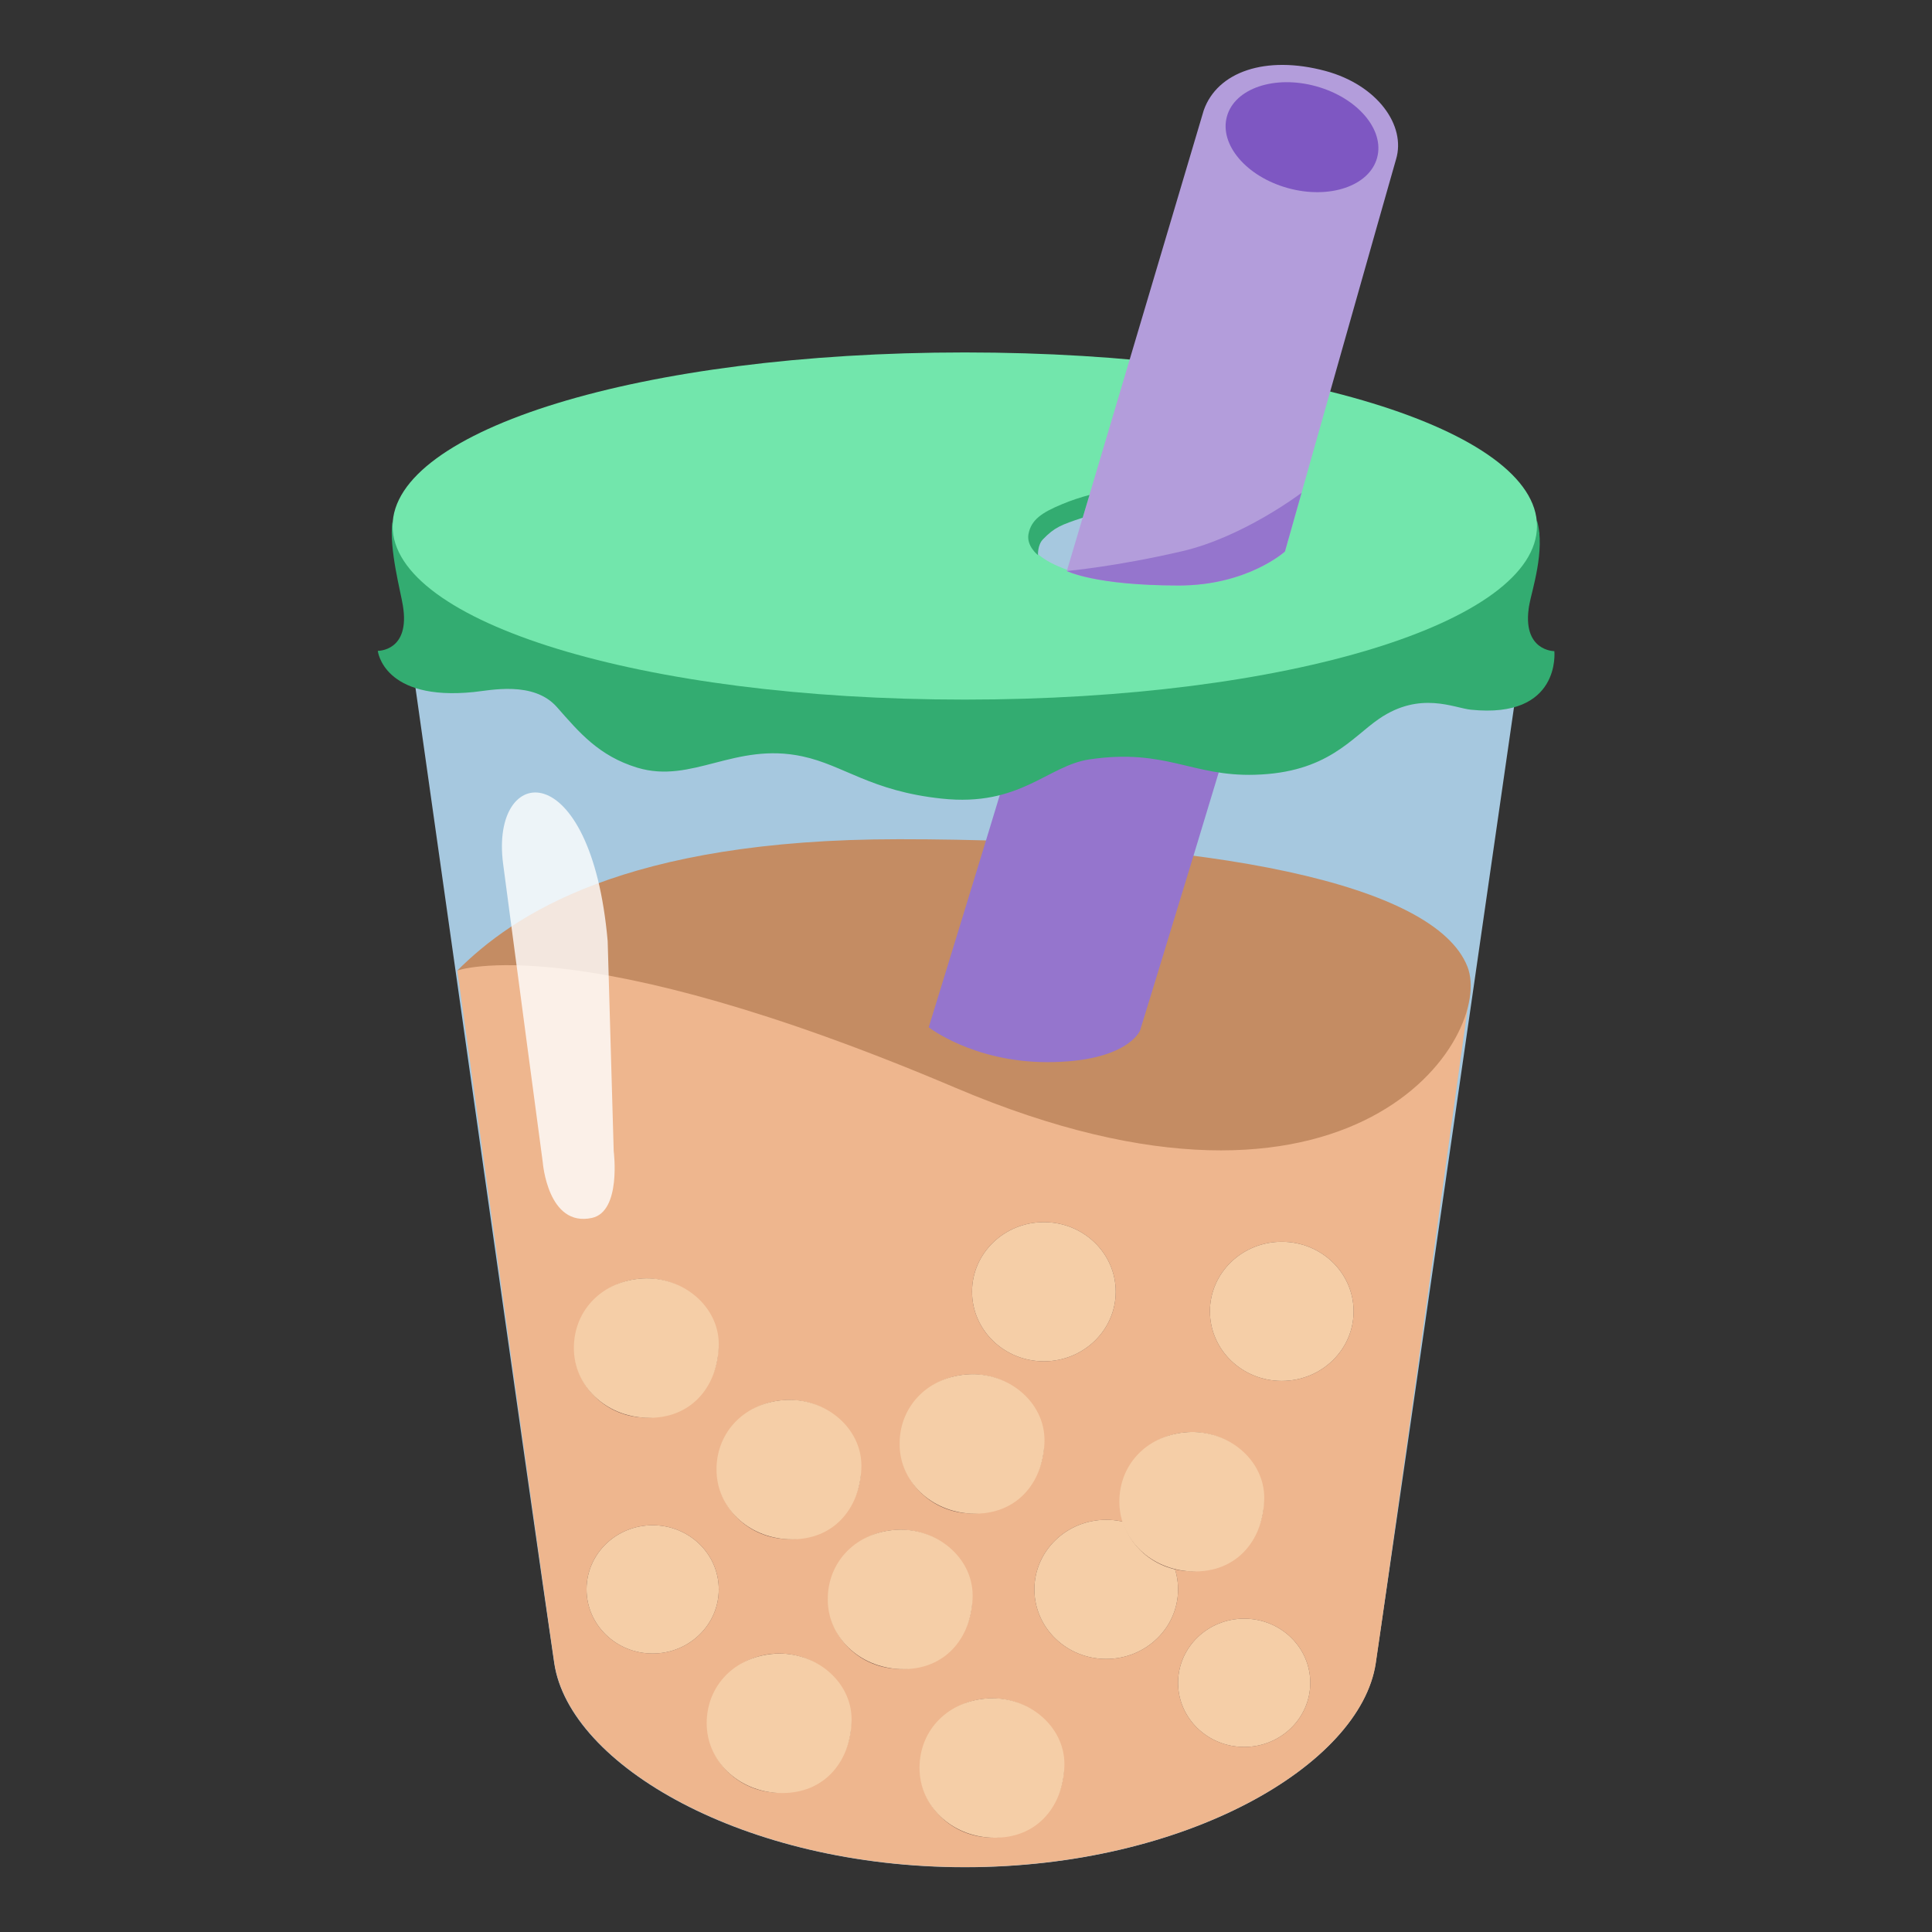 <svg xmlns="http://www.w3.org/2000/svg" xml:space="preserve" id="Layer_2" x="0" y="0" version="1.1" viewBox="0 0 128 128"><rect x="0" y="0" width="128" height="128" fill="#333333" stroke="none"/><path d="M63.93 25.32c-34.12.31-37.92 9.54-37.92 9.54s9.7 68.61 10.71 75.34 12.54 13.51 27.21 13.51 26.2-6.79 27.21-13.51c1.01-6.73 10.83-74.88 10.83-74.88s-3.92-9.69-38.04-10" style="opacity:.85;fill:#bae2fd"/><path d="M30.3 64.3c2.61 18.75 5.83 41.86 6.43 45.89 1.01 6.73 12.54 13.51 27.21 13.51s26.2-6.79 27.21-13.51c.59-3.95 3.68-26.07 6.26-44.66 0 0-24.45-9.08-39.2-7.27-14.75 1.8-27.91 6.04-27.91 6.04" style="fill:#eeb68e"/><path d="M97.22 64.04c1.81 4.57-7.43 19.27-33.89 8.04C38.24 61.42 30.3 64.3 30.3 64.3c3.68-3.67 11.07-8.7 29.26-8.7 20.63 0 35.48 2.92 37.66 8.44" style="fill:#c48c63"/><path d="M70.5 38.41c-2.3 8.03-8.97 29.65-8.97 29.65s2.94 2.3 7.83 2.31c5.33 0 6.17-2.09 6.17-2.09s6.55-21.27 8.78-29.18c0 0-2.12.37-7.41.33-5.31-.03-6.4-1.02-6.4-1.02" style="fill:#9575cd"/><ellipse cx="84.92" cy="86.88" rx="4.76" ry="4.61" style="fill:#6d4c41"/><ellipse cx="69.16" cy="85.58" rx="4.76" ry="4.61" style="fill:#6d4c41"/><ellipse cx="59.64" cy="105.96" rx="4.76" ry="4.61" style="fill:#6d4c41"/><ellipse cx="73.29" cy="105.3" rx="4.76" ry="4.61" style="fill:#6d4c41"/><ellipse cx="73.29" cy="105.3" rx="4.76" ry="4.61" style="fill:#f5cea7"/><ellipse cx="69.16" cy="85.58" rx="4.76" ry="4.61" style="fill:#f5cea7"/><ellipse cx="84.92" cy="86.88" rx="4.76" ry="4.61" style="fill:#f5cea7"/><ellipse cx="43.24" cy="105.3" rx="4.38" ry="4.25" style="fill:#6d4c41"/><ellipse cx="43.24" cy="105.3" rx="4.38" ry="4.25" style="fill:#f5cea7"/><ellipse cx="82.43" cy="111.49" rx="4.38" ry="4.25" style="fill:#6d4c41"/><ellipse cx="82.43" cy="111.49" rx="4.38" ry="4.25" style="fill:#f5cea7"/><path d="M54.84 105.96c0-2.55 1.94-4.46 4.56-4.61 2.61-.15 5.04 1.81 5.04 4.36s-1.64 5-4.85 4.87c-2.62-.12-4.75-2.08-4.75-4.62" style="fill:#f5cea7"/><ellipse cx="65.72" cy="117.13" rx="4.76" ry="4.61" style="fill:#6d4c41"/><path d="M60.92 117.13c0-2.55 1.94-4.46 4.56-4.61 2.61-.15 5.04 1.81 5.04 4.36s-1.64 5-4.85 4.87c-2.62-.11-4.75-2.07-4.75-4.62" style="fill:#f5cea7"/><ellipse cx="52.27" cy="97.36" rx="4.76" ry="4.61" style="fill:#6d4c41"/><path d="M47.47 97.36c0-2.55 1.94-4.46 4.56-4.61 2.61-.15 5.04 1.81 5.04 4.36s-1.64 5-4.85 4.87c-2.62-.11-4.75-2.07-4.75-4.62" style="fill:#f5cea7"/><ellipse cx="64.4" cy="95.66" rx="4.76" ry="4.61" style="fill:#6d4c41"/><path d="M59.6 95.66c0-2.55 1.94-4.46 4.56-4.61 2.61-.15 5.04 1.81 5.04 4.36s-1.64 5-4.85 4.87c-2.62-.12-4.75-2.07-4.75-4.62" style="fill:#f5cea7"/><ellipse cx="78.96" cy="99.49" rx="4.76" ry="4.61" style="fill:#6d4c41"/><path d="M74.16 99.49c0-2.55 1.94-4.46 4.56-4.61 2.61-.15 5.04 1.81 5.04 4.36s-1.64 5-4.85 4.87c-2.62-.12-4.75-2.07-4.75-4.62" style="fill:#f5cea7"/><ellipse cx="42.82" cy="89.31" rx="4.76" ry="4.61" style="fill:#6d4c41"/><path d="M38.02 89.31c0-2.55 1.94-4.46 4.56-4.61 2.61-.15 5.04 1.81 5.04 4.36s-1.64 5-4.85 4.87c-2.62-.11-4.75-2.07-4.75-4.62" style="fill:#f5cea7"/><ellipse cx="51.62" cy="114.16" rx="4.76" ry="4.61" style="fill:#6d4c41"/><path d="M46.82 114.17c0-2.55 1.94-4.46 4.56-4.61 2.61-.15 5.04 1.81 5.04 4.36s-1.64 5-4.85 4.87c-2.62-.12-4.75-2.08-4.75-4.62" style="fill:#f5cea7"/><path d="M101.31 40.11c.16-.93 1.09-3.65.52-5.62 0 0-2.08 9.1-37.83 9.1s-38.01-9-38.01-9c-.21 1.81.55 4.58.7 5.52.51 3.05-1.66 3.01-1.66 3.01s.35 3.34 6.35 2.73c1.1-.11 3.97-.76 5.52 1 1.48 1.68 2.77 3.23 5.32 4.01 3.64 1.1 6.46-1.71 10.94-.75 2.76.59 4.52 2.3 9.23 2.8 5.21.56 7-2.19 9.8-2.6 5.06-.74 6.76 1.14 10.94 1.02 4.82-.13 6.4-2.45 8.24-3.71 2.72-1.86 4.97-.71 6.08-.6 6 .62 5.53-3.88 5.53-3.88s-2.18.01-1.67-3.03" style="fill:#33ac71"/><path d="M63.92 23.35c-21.49 0-37.91 5.15-37.91 11.5s16.41 11.5 37.91 11.5 37.91-5.15 37.91-11.5-16.42-11.5-37.91-11.5m12.84 15.29c-4.76 0-8.61-1.38-8.61-3.07 0-1.7 3.86-3.07 8.61-3.07s8.61 1.38 8.61 3.07c0 1.7-3.86 3.07-8.61 3.07" style="fill:#72e6ac"/><path d="M87.81 4.7c-3.95-1.06-7.16.05-8.06 2.61l-9.07 30.52s1.85.96 7.42.96c4.55 0 7.03-2.25 7.03-2.25s7.07-25 7.36-25.98c.68-2.24-1.23-4.93-4.68-5.86" style="fill:#b39ddb"/><path d="M78.1 38.79c4.55 0 7.03-2.25 7.03-2.25l1.1-3.89s-3.83 2.92-7.91 3.87c-4.38 1.02-7.64 1.31-7.64 1.31s1.85.96 7.42.96" style="fill:#9575cd"/><ellipse cx="86.26" cy="9.08" rx="3.5" ry="5.16" style="fill:#7e57c2" transform="rotate(-74.585 86.266 9.084)"/><path d="m71.73 34.3.45-1.51c-.59.16-1.22.36-1.83.62-1.32.55-2.03 1.02-2.21 1.97-.15.8.63 1.4.63 1.4s-.04-.67.33-1.05c.76-.79 1.2-.96 2.63-1.43" style="fill:#33ac71"/><path d="M33.33 57.21c-.86-6.66 5.83-7.34 6.93 5.14l.4 13.92s.52 3.99-1.44 4.42c-2.93.64-3.26-3.68-3.26-3.68S34 62.34 33.33 57.21" style="opacity:.79;fill:#fff"/></svg>